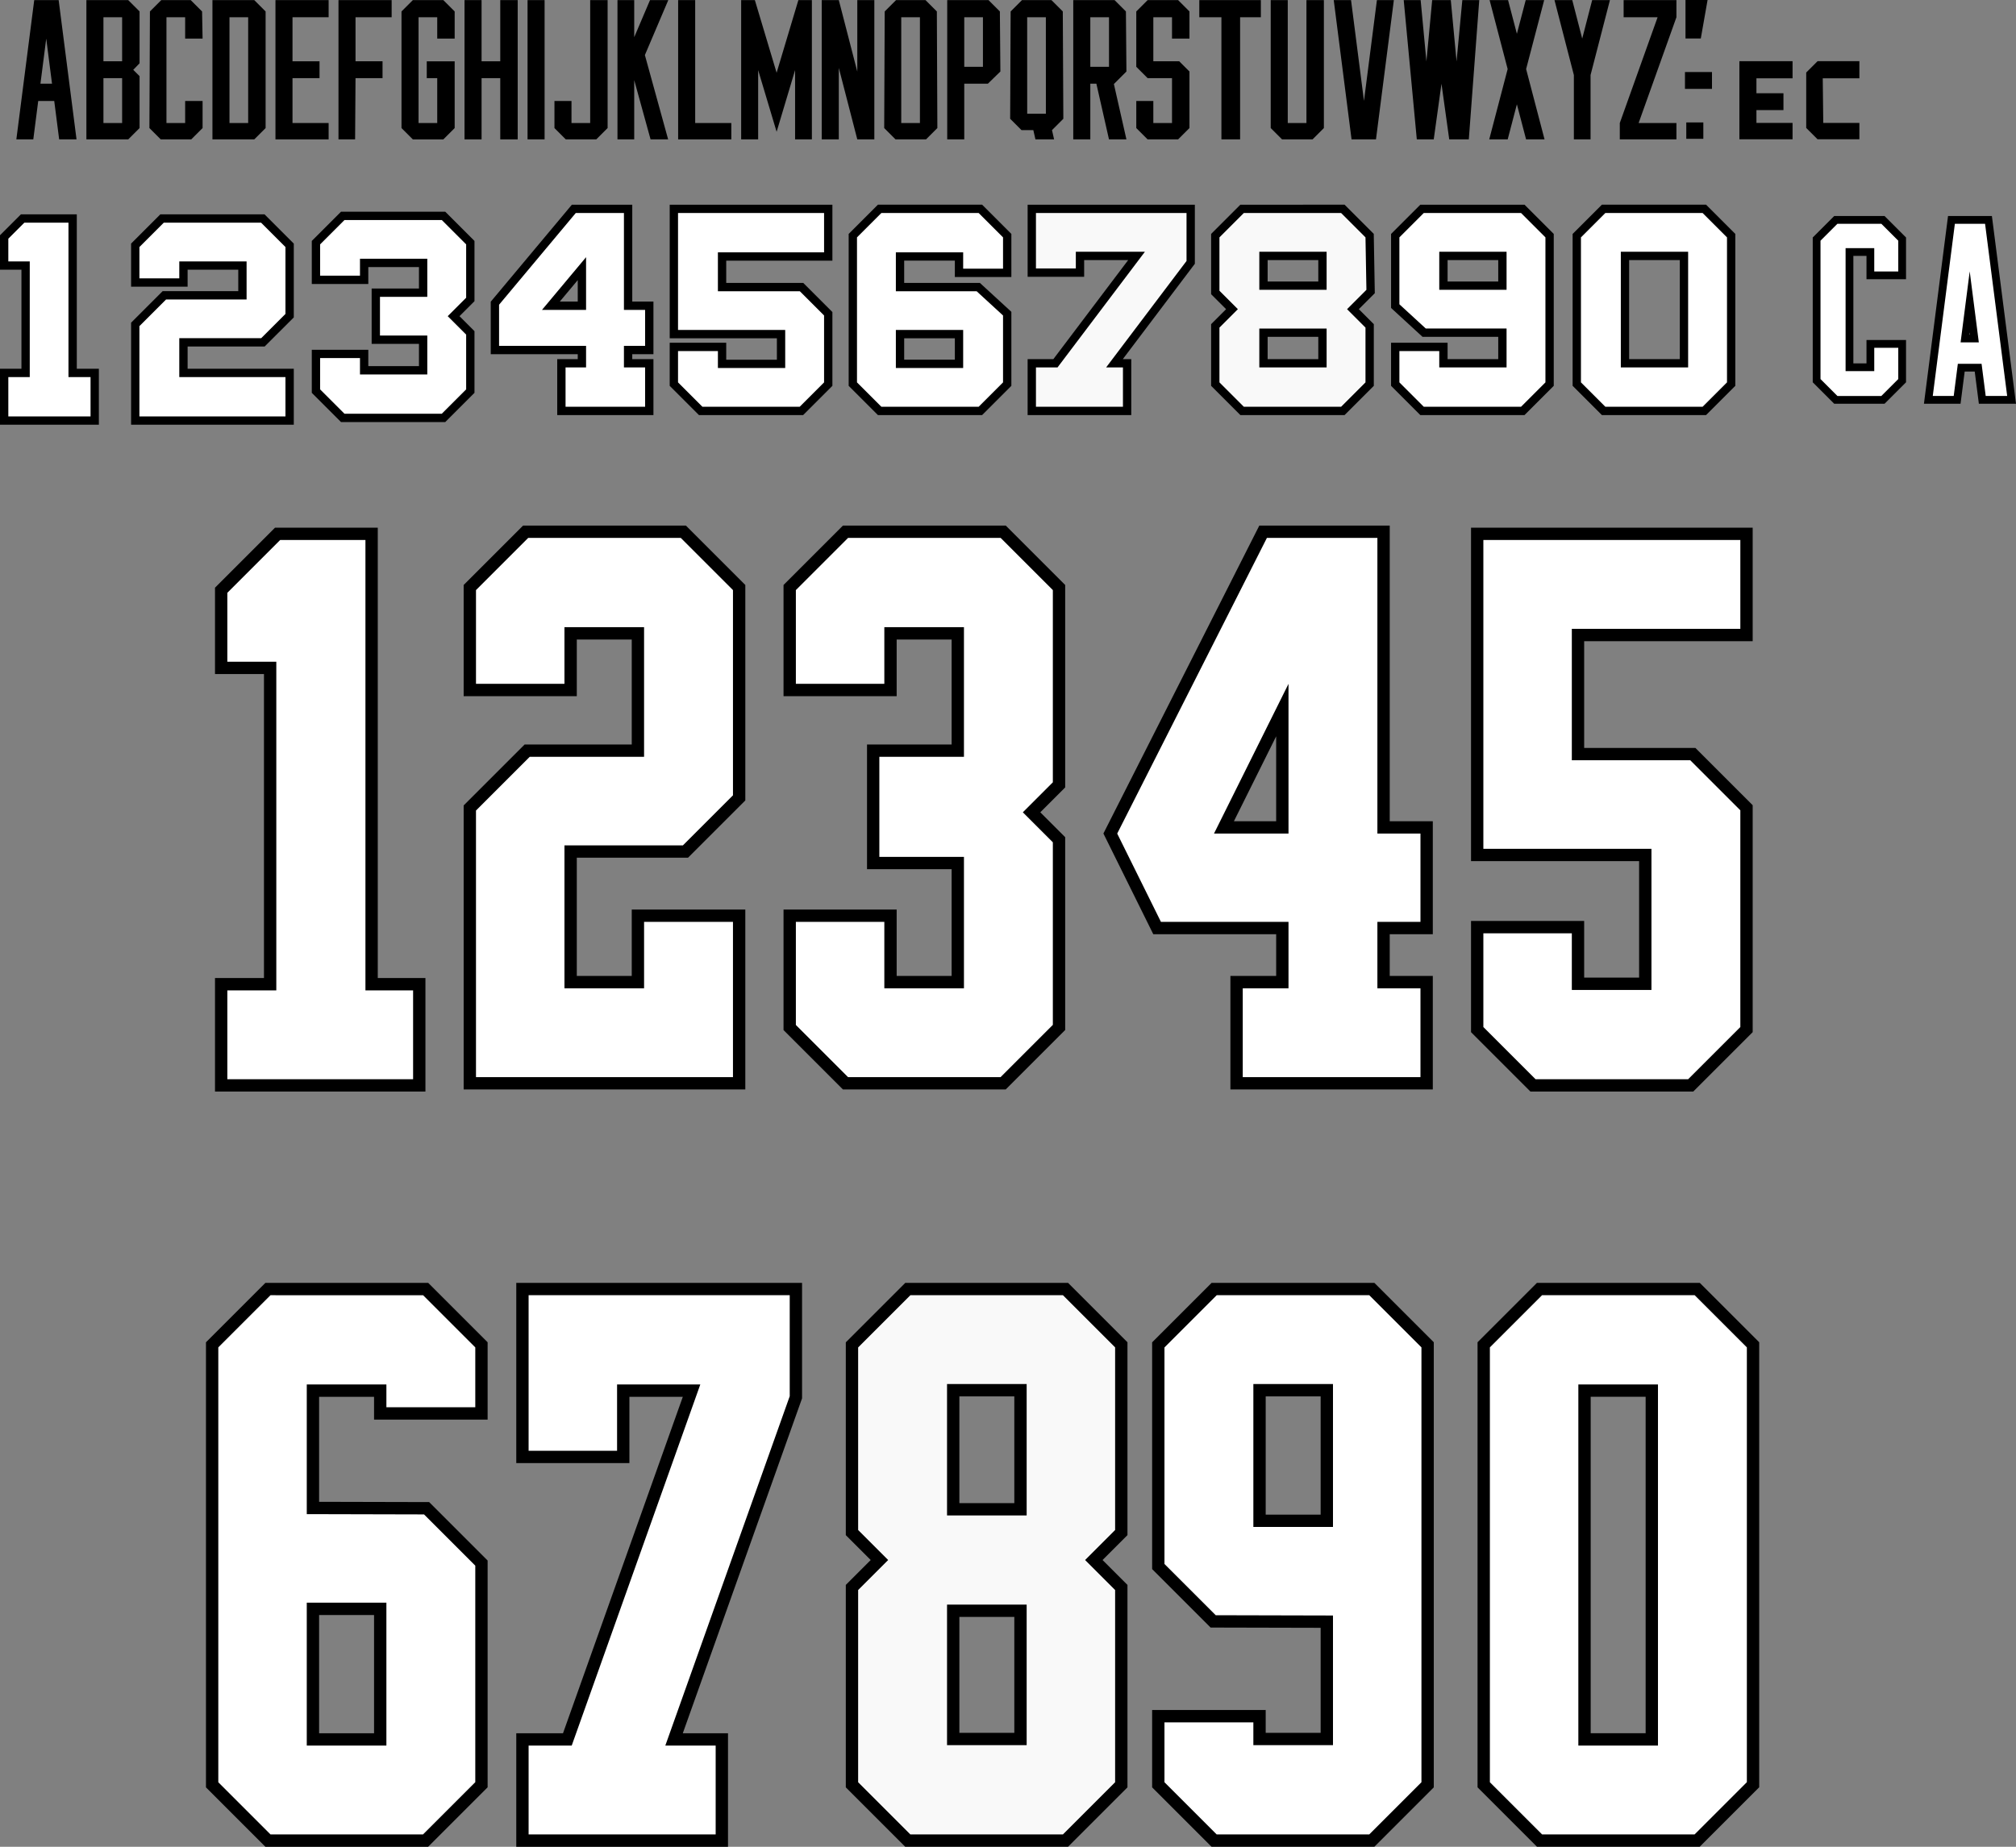 <?xml version="1.0" encoding="UTF-8" standalone="no"?>
<!-- Created with Inkscape (http://www.inkscape.org/) -->

<svg
   width="1090.077mm"
   height="998.823mm"
   viewBox="0 0 1090.077 998.823"
   version="1.1"
   id="svg5"
   inkscape:version="1.3.2 (091e20e, 2023-11-25)"
   sodipodi:docname="adidas.svg"
   xml:space="preserve"
   xmlns:inkscape="http://www.inkscape.org/namespaces/inkscape"
   xmlns:sodipodi="http://sodipodi.sourceforge.net/DTD/sodipodi-0.dtd"
   xmlns="http://www.w3.org/2000/svg"
   xmlns:svg="http://www.w3.org/2000/svg"><rect x="0" y="0" width="1090.077" height="998.823" fill="#808080" stroke="none"/><sodipodi:namedview
     id="namedview7"
     pagecolor="#ffffff"
     bordercolor="#000000"
     borderopacity="0.25"
     inkscape:showpageshadow="2"
     inkscape:pageopacity="0.0"
     inkscape:pagecheckerboard="0"
     inkscape:deskcolor="#d1d1d1"
     inkscape:document-units="mm"
     showgrid="true"
     inkscape:zoom="0.17900195"
     inkscape:cx="1455.2914"
     inkscape:cy="2357.5162"
     inkscape:window-width="1800"
     inkscape:window-height="1047"
     inkscape:window-x="0"
     inkscape:window-y="44"
     inkscape:window-maximized="0"
     inkscape:current-layer="svg5"
     showguides="true" /><defs
     id="defs2"><inkscape:path-effect
       effect="offset"
       id="path-effect219"
       is_visible="true"
       lpeversion="1.2"
       linejoin_type="miter"
       unit="mm"
       offset="4.5"
       miter_limit="4"
       attempt_force_join="false"
       update_on_knot_move="true" /><inkscape:path-effect
       effect="offset"
       id="path-effect218"
       is_visible="true"
       lpeversion="1.2"
       linejoin_type="miter"
       unit="mm"
       offset="0"
       miter_limit="4"
       attempt_force_join="false"
       update_on_knot_move="true" /><inkscape:path-effect
       effect="offset"
       id="path-effect186"
       is_visible="true"
       lpeversion="1.2"
       linejoin_type="miter"
       unit="mm"
       offset="6.67"
       miter_limit="4"
       attempt_force_join="false"
       update_on_knot_move="true" /><inkscape:path-effect
       effect="offset"
       id="path-effect184"
       is_visible="true"
       lpeversion="1.2"
       linejoin_type="miter"
       unit="mm"
       offset="4.5"
       miter_limit="4"
       attempt_force_join="false"
       update_on_knot_move="true" /><inkscape:path-effect
       effect="offset"
       id="path-effect182"
       is_visible="true"
       lpeversion="1.2"
       linejoin_type="miter"
       unit="mm"
       offset="6.67"
       miter_limit="4"
       attempt_force_join="false"
       update_on_knot_move="true" /><inkscape:path-effect
       effect="offset"
       id="path-effect179"
       is_visible="true"
       lpeversion="1.2"
       linejoin_type="miter"
       unit="mm"
       offset="6.67"
       miter_limit="4"
       attempt_force_join="false"
       update_on_knot_move="true" /><inkscape:path-effect
       effect="offset"
       id="path-effect172"
       is_visible="true"
       lpeversion="1.2"
       linejoin_type="miter"
       unit="mm"
       offset="6.67"
       miter_limit="4"
       attempt_force_join="false"
       update_on_knot_move="true" /><inkscape:path-effect
       effect="offset"
       id="path-effect168"
       is_visible="true"
       lpeversion="1.2"
       linejoin_type="miter"
       unit="mm"
       offset="6.67"
       miter_limit="4"
       attempt_force_join="false"
       update_on_knot_move="true" /><inkscape:path-effect
       effect="offset"
       id="path-effect164"
       is_visible="true"
       lpeversion="1.2"
       linejoin_type="miter"
       unit="mm"
       offset="6.67"
       miter_limit="4"
       attempt_force_join="false"
       update_on_knot_move="true" /><inkscape:path-effect
       effect="offset"
       id="path-effect160"
       is_visible="true"
       lpeversion="1.2"
       linejoin_type="miter"
       unit="mm"
       offset="4.5"
       miter_limit="4"
       attempt_force_join="false"
       update_on_knot_move="true" /><inkscape:path-effect
       effect="offset"
       id="path-effect158"
       is_visible="true"
       lpeversion="1.2"
       linejoin_type="miter"
       unit="mm"
       offset="4.5"
       miter_limit="4"
       attempt_force_join="false"
       update_on_knot_move="true" /><inkscape:path-effect
       effect="offset"
       id="path-effect154"
       is_visible="true"
       lpeversion="1.2"
       linejoin_type="miter"
       unit="mm"
       offset="4.5"
       miter_limit="4"
       attempt_force_join="false"
       update_on_knot_move="true" /><inkscape:path-effect
       effect="offset"
       id="path-effect141"
       is_visible="true"
       lpeversion="1.2"
       linejoin_type="miter"
       unit="mm"
       offset="4.2"
       miter_limit="4"
       attempt_force_join="false"
       update_on_knot_move="true" /><inkscape:path-effect
       effect="offset"
       id="path-effect140"
       is_visible="true"
       lpeversion="1.2"
       linejoin_type="miter"
       unit="mm"
       offset="4.2"
       miter_limit="4"
       attempt_force_join="false"
       update_on_knot_move="true" /><inkscape:path-effect
       effect="offset"
       id="path-effect112"
       is_visible="true"
       lpeversion="1.2"
       linejoin_type="miter"
       unit="mm"
       offset="6.67"
       miter_limit="4"
       attempt_force_join="false"
       update_on_knot_move="true" /><inkscape:path-effect
       effect="offset"
       id="path-effect107"
       is_visible="true"
       lpeversion="1.2"
       linejoin_type="miter"
       unit="mm"
       offset="6.67"
       miter_limit="4"
       attempt_force_join="false"
       update_on_knot_move="true" /><inkscape:path-effect
       effect="offset"
       id="path-effect87"
       is_visible="true"
       lpeversion="1.2"
       linejoin_type="miter"
       unit="mm"
       offset="4.5"
       miter_limit="4"
       attempt_force_join="false"
       update_on_knot_move="true" /><inkscape:path-effect
       effect="offset"
       id="path-effect86"
       is_visible="true"
       lpeversion="1.2"
       linejoin_type="miter"
       unit="mm"
       offset="4.5"
       miter_limit="4"
       attempt_force_join="false"
       update_on_knot_move="true" /><inkscape:path-effect
       effect="offset"
       id="path-effect59"
       is_visible="true"
       lpeversion="1.2"
       linejoin_type="miter"
       unit="mm"
       offset="4.2"
       miter_limit="4"
       attempt_force_join="false"
       update_on_knot_move="true" /></defs><g
     inkscape:label="Layer 1"
     inkscape:groupmode="layer"
     id="layer1"
     style="display:inline"
     transform="translate(-74.202,-75.281)"><path
       style="fill:#000000;stroke-width:0.356;-inkscape-stroke:none;paint-order:stroke fill markers"
       d="m 155.269,81.472 6.134,-6.134 h 15.928 l 6.134,6.134 0.276,14.68 h -9.429 v -11.55 h -10.103 v 57.215 h 10.103 v -11.909 h 9.429 v 14.632 l -6.13,6.13 h -16.488 l -6.13,-6.13 z"
       id="path18" /><path
       id="path19"
       style="fill:#000000;stroke-width:0.356;-inkscape-stroke:none;paint-order:stroke fill markers"
       d="m 558.708,75.338 -6.134,6.134 -0.276,63.069 6.13,6.13 h 16.488 l 6.13,-6.13 -0.276,-63.069 -6.134,-6.134 z m 2.806,9.264 h 10.103 v 57.215 h -10.103 z" /><path
       id="path24"
       style="fill:#000000;stroke-width:0.356;-inkscape-stroke:none;paint-order:stroke fill markers"
       d="m 654.528,75.338 v 75.332 h 9.216 v -30.135 h 3.281 l 6.822,30.135 h 9.429 l -6.777,-29.937 6.777,-6.777 -0.276,-32.484 -6.134,-6.134 z m 9.216,9.264 h 10.103 v 26.809 h -10.103 z" /><path
       style="fill:#000000;stroke-width:0.356;-inkscape-stroke:none;paint-order:stroke fill markers"
       d="m 688.605,81.472 6.134,-6.134 h 16.48 l 6.134,6.134 v 14.68 h -9.429 v -11.55 h -10.102 v 23.831 h 14.008 l 5.524,5.523 v 30.584 l -6.13,6.13 h -16.488 l -6.13,-6.13 v -14.632 h 9.217 v 11.909 h 10.102 v -24.272 h -13.186 l -6.134,-6.134 z"
       id="path28" /><path
       id="path30"
       style="fill:#000000;stroke-width:0.356;-inkscape-stroke:none;paint-order:stroke fill markers"
       d="m 120.916,75.338 v 75.332 h 22.618 l 6.13,-6.13 v -28.08 l -3.413,-3.413 3.413,-3.534 V 81.472 l -6.134,-6.134 z m 9.216,9.264 h 10.103 v 23.831 h -10.103 z m 0,32.942 h 10.103 v 24.272 h -10.103 z" /><path
       style="fill:#000000;stroke-width:0.356;-inkscape-stroke:none;paint-order:stroke fill markers"
       d="m 914.734,75.338 h 9.609 l 5.381,20.815 5.381,-20.815 h 9.61 l -10.478,40.53 v 34.803 h -9.023 v -34.795 z"
       id="path38" /><path
       style="fill:#000000;stroke-width:0.356;-inkscape-stroke:none;paint-order:stroke fill markers"
       d="m 359.455,150.67 h 9.217 V 75.338 h -9.217 z"
       id="path39" /><path
       style="fill:#000000;stroke-width:0.356;-inkscape-stroke:none;paint-order:stroke fill markers"
       d="M 440.882,150.67 V 75.338 h 9.217 v 66.479 h 19.532 v 8.854 z"
       id="path40" /><path
       id="path41"
       style="fill:#000000;stroke-width:0.356;-inkscape-stroke:none;paint-order:stroke fill markers"
       d="m 189.07,75.338 v 75.332 h 22.618 l 6.13,-6.13 V 81.472 l -6.134,-6.134 z m 9.216,9.264 h 10.103 v 57.215 h -10.103 z" /><path
       style="fill:#000000;stroke-width:0.356;-inkscape-stroke:none;paint-order:stroke fill markers"
       d="m 761.293,75.338 h 9.217 v 66.479 h 10.103 V 75.338 h 9.429 v 69.202 l -6.13,6.13 h -16.488 l -6.13,-6.13 z"
       id="path42" /><path
       style="fill:#000000;stroke-width:0.356;-inkscape-stroke:none;paint-order:stroke fill markers"
       d="m 1065.982,192.116 -11.609,11.609 v 78.309 l 11.609,11.609 h 27.229 l 11.61,-11.607 v -22.85 h -21.383 v 12.617 h -7.102 V 213.681 h 7.102 v 12.619 h 21.383 V 203.726 L 1093.21,192.116 Z"
       id="path58" /><path
       style="fill:#ffffff;stroke-width:0.356;-inkscape-stroke:none;paint-order:stroke fill markers"
       d="m 1058.571,205.466 9.151,-9.151 h 23.749 l 9.15,9.15 v 16.636 h -12.985 v -12.618 h -15.499 v 66.522 h 15.499 v -12.618 h 12.985 v 16.91 l -9.15,9.15 h -23.749 l -9.151,-9.151 z"
       id="path59" /><path
       style="fill:#000000;stroke-width:0.356;-inkscape-stroke:none;paint-order:stroke fill markers"
       d="m 629.853,185.991 v 38.994 h 30.562 v -9.047 h 23.814 l -40.457,53.572 h -13.92 v 30.26 h 56.043 v -30.26 h -4.568 l 38.945,-51.57 v -31.949 z"
       id="path69" /><path
       id="path80"
       style="fill:#000000;stroke-width:0.356;-inkscape-stroke:none;paint-order:stroke fill markers"
       d="m 744.885,185.991 -15.816,15.816 v 32.588 l 8.102,8.104 -8.102,8.104 v 33.352 l 15.816,15.816 h 56.34 l 15.814,-15.814 v -33.354 l -8.103,-8.104 8.637,-8.637 -0.566,-32.09 -15.781,-15.781 z m 14.744,29.947 h 27.392 v 11.594 h -27.392 z m 0,41.525 h 27.392 v 12.047 h -27.392 z" /><path
       style="fill:#f9f9f9;stroke-width:0.356;-inkscape-stroke:none;paint-order:stroke fill markers"
       d="m 634.354,190.491 h 81.42 v 25.941 l -43.483,57.578 h 9.106 v 21.26 h -47.042 v -21.26 h 11.659 l 47.255,-62.572 h -37.352 v 9.047 h -21.561 z"
       id="path85" /><path
       id="path86"
       style="fill:#f9f9f9;stroke-width:0.356;-inkscape-stroke:none;paint-order:stroke fill markers"
       d="m 746.749,190.491 -13.18,13.18 v 28.862 l 9.966,9.966 -9.966,9.966 v 29.625 l 13.18,13.18 h 52.613 l 13.178,-13.177 v -29.628 l -9.966,-9.966 10.466,-10.466 -0.5,-28.364 -13.178,-13.178 z m 8.381,20.947 h 36.392 v 20.595 h -36.392 z m 0,41.527 h 36.392 v 21.046 h -36.392 z" /><path
       id="path105"
       style="fill:#000000;stroke-width:0.356;-inkscape-stroke:none;paint-order:stroke fill markers"
       d="m 651.707,1074.09 32.125,-32.129 -1e-5,-109.477 -13.467,-13.468 13.467,-13.468 -10e-6,-104.307 -32.125,-32.129 -88,8e-5 -32.168,32.168 4e-5,104.273 13.463,13.463 -13.463,13.463 -3e-5,109.484 32.127,32.127 z m -29.049,-61.619 -29.713,10e-5 0,-62.682 29.713,10e-6 z m 10e-6,-124.23 -29.713,0 0,-57.734 29.713,2e-5 z" /><path
       id="path107"
       style="fill:#f9f9f9;stroke-width:0.356;-inkscape-stroke:none;paint-order:stroke fill markers"
       d="m 648.943,1067.419 28.22,-28.22 3e-5,-103.954 -16.23,-16.23 16.23,-16.23 0,-98.784 -28.22,-28.22 -82.472,3e-5 -28.262,28.262 7e-5,98.745 16.226,16.226 -16.226,16.226 1.1e-4,103.958 28.22,28.22 z m -19.615,-48.279 -43.053,-1e-4 -3e-5,-76.021 43.053,1e-5 z m 10e-6,-124.229 -43.053,-10e-6 -1e-5,-71.076 43.053,-5e-5 z" /><path
       style="fill:#000000;stroke-width:0.356;-inkscape-stroke:none;paint-order:stroke fill markers"
       d="m 353.356,769.125 v 97.473 h 61.174 v -35.853 h 28.877 l -64.779,181.965 h -25.271 v 61.395 h 114.484 v -61.395 h -24.439 l 64.484,-181.139 v -62.445 z"
       id="path111" /><path
       style="fill:#ffffff;stroke-width:0.356;-inkscape-stroke:none;paint-order:stroke fill markers"
       d="m 360.025,775.795 h 141.19 v 54.622 l -67.268,188.963 h 27.224 v 48.054 h -101.146 v -48.054 h 23.308 l 69.526,-195.305 h -44.999 v 35.853 h -47.836 z"
       id="path112" /><path
       style="fill:#000000;stroke-width:0.356;-inkscape-stroke:none;paint-order:stroke fill markers"
       d="m 223.147,75.338 h 28.748 v 9.264 h -19.532 v 23.831 h 14.608 v 9.111 h -14.608 v 24.272 h 19.532 v 8.854 h -28.748 z"
       id="path113" /><path
       style="fill:#000000;stroke-width:0.356;-inkscape-stroke:none;paint-order:stroke fill markers"
       d="m 257.224,75.338 h 28.748 v 9.264 h -19.532 v 23.831 h 14.608 v 9.111 h -14.608 l -0.226,33.126 h -8.99 z"
       id="path114"
       sodipodi:nodetypes="ccccccccccc" /><path
       style="fill:#000000;stroke-width:0.356;-inkscape-stroke:none;paint-order:stroke fill markers"
       d="m 474.959,75.338 h 7.406 l 11.764,39.298 11.764,-39.298 h 7.304 v 75.332 h -9.081 v -37.47 l -9.986,33.36 -9.982,-33.347 v 37.457 h -9.188 z"
       id="path121" /><path
       id="path125"
       style="fill:#000000;stroke-width:0.356;-inkscape-stroke:none;paint-order:stroke fill markers"
       d="m 92.709,75.338 -9.667,75.332 h 9.162 l 2.664,-20.762 h 8.663 l 2.664,20.762 h 9.392 l -9.667,-75.332 z m 6.49,20.815 3.129,24.382 h -6.257 z" /><path
       style="fill:#000000;stroke-width:0.356;-inkscape-stroke:none;paint-order:stroke fill markers"
       d="m 408.077,75.338 h 9.056 v 20.066 l 8.542,-20.066 h 9.878 l -12.655,29.726 12.575,45.606 h -9.5 l -8.841,-32.063 v 32.063 h -9.056 z"
       id="path131" /><path
       style="fill:#000000;stroke-width:0.356;-inkscape-stroke:none;paint-order:stroke fill markers"
       d="m 518.525,75.338 h 9.231 l 9.996,38.668 V 75.338 h 9.217 v 75.332 h -9.217 l -9.996,-38.668 v 38.668 h -9.231 z"
       id="path137" /><path
       id="path140"
       style="fill:#000000;stroke-width:0.356;-inkscape-stroke:none;paint-order:stroke fill markers"
       d="m 1127.528,192.115 -13.027,101.527 h 19.794 l 2.232,-17.402 h 5.439 l 2.234,17.402 h 20.078 l -13.029,-101.527 z m 11.718,62.932 0.156,1.209 h -0.31 z"
       sodipodi:nodetypes="ccccccccccccc" /><path
       id="path141"
       style="fill:#ffffff;stroke-width:0.356;-inkscape-stroke:none;paint-order:stroke fill markers"
       d="m 1131.224,196.315 -11.95,93.13 h 11.326 l 2.233,-17.402 h 12.831 l 2.233,17.402 h 11.611 l -11.951,-93.13 z m 8.024,25.732 4.929,38.409 h -9.857 z"
       sodipodi:nodetypes="ccccccccccccc" /><path
       id="path142"
       style="fill:#000000;stroke-width:0.356;-inkscape-stroke:none;paint-order:stroke fill markers"
       d="m 842.184,185.991 -15.816,15.816 v 40.021 l 17.021,15.635 h 40.932 v 12.047 h -27.393 v -8.852 h -30.561 v 23.295 l 15.816,15.816 h 56.34 l 15.815,-15.814 v -82.15 l -15.815,-15.814 z m 14.744,29.947 h 27.393 v 11.594 h -27.393 z" /><path
       style="fill:#000000;stroke-width:0.356;-inkscape-stroke:none;paint-order:stroke fill markers"
       d="m 160.901,191.213 -15.816,15.816 v 23.293 h 30.561 v -9.162 h 27.393 V 232.754 h -40.902 l -17.051,17.051 v 55.188 h 87.971 v -30.26 h -57.41 v -12.047 h 41.66 l 15.75,-15.748 v -39.91 l -15.815,-15.814 z"
       id="path146" /><path
       style="fill:#000000;stroke-width:0.356;-inkscape-stroke:none;paint-order:stroke fill markers"
       d="m 85.506,191.213 -11.305,11.305 v 18.643 h 11.592 v 53.572 h -11.592 v 30.26 h 53.459 v -30.26 h -11.936 v -83.52 z"
       id="path151" /><path
       id="path152"
       style="fill:#ffffff;stroke-width:0.356;-inkscape-stroke:none;paint-order:stroke fill markers"
       d="m 844.048,190.49 -13.18,13.18 v 36.181 l 14.274,13.113 h 43.678 v 21.046 h -36.392 v -8.851 h -21.561 v 16.93 l 13.18,13.18 h 52.613 l 13.178,-13.177 v -78.424 l -13.178,-13.178 z m 8.381,20.947 h 36.392 v 20.595 h -36.392 z" /><path
       style="fill:#ffffff;stroke-width:0.356;-inkscape-stroke:none;paint-order:stroke fill markers"
       d="m 149.584,225.823 v -16.93 l 13.18,-13.18 h 52.613 l 13.177,13.177 v 36.183 l -13.113,13.113 h -44.296 v 21.046 h 57.409 v 21.26 h -78.971 v -48.824 l 14.414,-14.414 h 43.54 v -20.595 h -36.392 v 9.163 z"
       id="path153" /><path
       style="fill:#ffffff;stroke-width:0.356;-inkscape-stroke:none;paint-order:stroke fill markers"
       d="m 78.702,204.381 8.668,-8.668 h 23.855 v 83.519 h 11.937 v 21.26 h -44.459 v -21.26 h 11.591 v -62.572 h -11.591 z"
       id="path154" /><path
       id="path155"
       style="fill:#000000;stroke-width:0.356;-inkscape-stroke:none;paint-order:stroke fill markers"
       d="m 605.242,299.77 15.816,-15.816 v -40.021 l -17.021,-15.635 h -40.932 v -12.047 h 27.393 v 8.852 h 30.561 v -23.295 l -15.816,-15.816 h -56.34 l -15.815,15.814 v 82.15 l 15.815,15.814 z m -14.744,-29.947 h -27.393 v -11.594 h 27.393 z" /><path
       id="path156"
       style="fill:#ffffff;stroke-width:0.356;-inkscape-stroke:none;paint-order:stroke fill markers"
       d="m 603.378,295.27 13.18,-13.18 v -36.181 l -14.274,-13.113 h -43.678 v -21.046 h 36.392 v 8.851 h 21.561 v -16.93 l -13.18,-13.18 h -52.613 l -13.178,13.177 v 78.424 l 13.178,13.178 z m -8.381,-20.947 h -36.392 v -20.595 h 36.392 z" /><path
       id="path157"
       style="fill:#000000;stroke-width:0.356;-inkscape-stroke:none;paint-order:stroke fill markers"
       d="m 940.359,185.99 -15.818,15.816 v 82.146 l 15.818,15.816 h 56.338 l 15.814,-15.814 v -82.15 l -15.814,-15.814 z m 14.744,29.947 h 27.391 v 53.572 h -27.391 z" /><path
       id="path158"
       style="fill:#ffffff;stroke-width:0.356;-inkscape-stroke:none;paint-order:stroke fill markers"
       d="m 942.221,190.49 -13.18,13.18 v 78.419 l 13.18,13.18 h 52.613 l 13.178,-13.177 v -78.424 l -13.178,-13.178 z m 8.381,20.947 h 36.392 v 62.572 h -36.392 z" /><path
       style="fill:#000000;stroke-width:0.356;-inkscape-stroke:none;paint-order:stroke fill markers"
       d="m 436.321,185.991 v 55.188 17.049 l 33.81,-5e-5 h 24.143 v 11.596 h -27.393 v -9.162 h -30.561 v 23.293 l 15.816,15.816 h 56.34 l 15.814,-15.814 v -39.91 l -15.75,-15.75 h -41.66 v -12.045 h 57.41 v -30.26 z"
       id="path159"
       sodipodi:nodetypes="cccccccccccccccccccc" /><path
       style="fill:#ffffff;stroke-width:0.356;-inkscape-stroke:none;paint-order:stroke fill markers"
       d="m 440.822,265.16 v 16.93 l 13.18,13.18 h 52.613 l 13.177,-13.177 v -36.183 l -13.113,-13.113 h -44.296 v -21.046 h 57.409 v -21.26 h -78.971 v 48.824 14.413 l 57.953,2e-5 v 20.595 h -36.392 v -9.163 z"
       id="path160"
       sodipodi:nodetypes="ccccccccccccccccccc" /><path
       id="path163"
       style="fill:#000000;stroke-width:0.356;-inkscape-stroke:none;paint-order:stroke fill markers"
       d="m 217.698,769.125 -32.125,32.129 v 240.721 l 32.125,32.129 h 88 l 32.168,-32.168 V 919.295 l -31.617,-31.617 -59.502,-0.143 v -56.791 h 29.713 v 12.326 h 61.406 v -41.818 l -32.127,-32.127 z m 29.049,179.631 h 29.713 v 63.953 h -29.713 z" /><path
       id="path164"
       style="fill:#ffffff;stroke-width:0.356;-inkscape-stroke:none;paint-order:stroke fill markers"
       d="m 220.462,775.795 -28.22,28.22 v 235.198 l 28.22,28.22 h 82.472 l 28.262,-28.262 V 922.059 l -27.717,-27.716 -63.402,-0.153 v -70.115 h 43.053 v 12.326 h 48.066 v -32.385 l -28.22,-28.22 z m 19.615,166.291 h 43.053 v 77.294 h -43.053 z" /><path
       id="path165"
       style="fill:#000000;stroke-width:0.356;-inkscape-stroke:none;paint-order:stroke fill markers"
       d="m 817.342,1074.09 32.125,-32.129 V 801.24 l -32.125,-32.129 h -88 l -32.168,32.168 v 122.641 l 31.617,31.617 59.502,0.143 v 56.791 h -29.713 v -12.326 h -61.406 v 41.818 l 32.127,32.127 z m -29.049,-179.631 h -29.713 v -63.953 h 29.713 z" /><path
       id="path166"
       style="fill:#ffffff;stroke-width:0.356;-inkscape-stroke:none;paint-order:stroke fill markers"
       d="m 814.577,1067.419 28.22,-28.22 V 804.001 l -28.22,-28.22 h -82.472 l -28.262,28.262 v 117.112 l 27.717,27.716 63.402,0.153 v 70.115 h -43.053 v -12.326 h -48.066 v 32.385 l 28.22,28.22 z M 794.962,901.129 h -43.053 v -77.293 h 43.053 z" /><path
       id="path167"
       style="fill:#000000;stroke-width:0.356;-inkscape-stroke:none;paint-order:stroke fill markers"
       d="m 905.256,769.111 -32.125,32.129 v 240.721 l 32.125,32.129 h 88 l 32.168,-32.168 V 801.238 l -32.127,-32.127 z m 29.049,61.619 h 29.713 V 1012.695 h -29.713 z" /><path
       id="path168"
       style="fill:#ffffff;stroke-width:0.356;-inkscape-stroke:none;paint-order:stroke fill markers"
       d="m 908.02,775.781 -28.22,28.22 v 235.198 l 28.22,28.22 h 82.472 l 28.262,-28.262 V 804.001 l -28.22,-28.22 z m 19.615,48.279 h 43.053 v 195.305 h -43.053 z" /><path
       style="fill:#000000;stroke-width:0.356;-inkscape-stroke:none;paint-order:stroke fill markers"
       d="m 357.033,359.539 -32.125,32.129 v 60.139 h 61.174 v -30.648 h 29.713 v 56.775 h -57.924 l -32.963,32.963 v 153.621 h 152.293 v -97.314 h -61.406 v 35.92 h -29.713 v -63.953 h 60.145 l 30.975,-30.979 v -116.525 l -32.127,-32.127 z"
       id="path171" /><path
       style="fill:#ffffff;stroke-width:0.356;-inkscape-stroke:none;paint-order:stroke fill markers"
       d="m 331.577,394.429 28.22,-28.22 h 82.514 l 28.22,28.22 v 111.001 l -27.069,27.069 h -64.049 v 77.294 h 43.052 v -35.92 h 48.066 v 83.974 h -138.954 v -144.187 l 29.056,-29.056 h 61.831 v -70.115 h -43.052 v 30.649 h -47.836 z"
       id="path172" /><path
       style="fill:#000000;stroke-width:0.356;-inkscape-stroke:none;paint-order:stroke fill markers"
       d="m 901.729,665.645 -32.125,-32.129 v -60.139 h 61.174 v 30.648 h 29.713 v -62.994 l -90.887,-10e-6 V 508.069 360.667 h 152.293 v 61.394 h -61.406 v 0 h -29.713 v 57.735 h 60.144 l 30.975,30.979 v 122.744 l -32.127,32.127 z"
       id="path173"
       sodipodi:nodetypes="ccccccccccccccccccccc" /><path
       style="fill:#ffffff;stroke-width:0.356;-inkscape-stroke:none;paint-order:stroke fill markers"
       d="m 876.273,630.755 28.22,28.22 h 82.514 l 28.22,-28.22 0,-117.219 -27.069,-27.069 h -64.049 l 10e-6,-71.076 h 43.052 v 0 h 48.066 V 367.337 H 876.273 l -10e-6,137.969 v 29.056 l 90.888,10e-6 10e-6,76.333 H 924.109 V 580.047 h -47.836 z"
       id="path174"
       sodipodi:nodetypes="ccccccccccccccccccccc" /><path
       style="fill:#000000;stroke-width:0.356;-inkscape-stroke:none;paint-order:stroke fill markers"
       d="m 222.921,360.667 -32.465,32.469 v 46.705 h 26.479 v 164.41 h -26.479 v 61.394 h 113.783 v -61.394 h -25.771 v -243.584 z"
       id="path178" /><path
       style="fill:#ffffff;stroke-width:0.356;-inkscape-stroke:none;paint-order:stroke fill markers"
       d="m 197.126,433.171 v -37.274 l 28.56,-28.56 h 46.112 v 243.584 h 25.771 v 48.054 h -100.443 v -48.054 h 26.478 v -177.751 z"
       id="path179" /><path
       id="path181"
       style="fill:#000000;stroke-width:0.356;-inkscape-stroke:none;paint-order:stroke fill markers"
       d="m 755.129,359.538 -84.299,166.543 26.965,54.461 h 66.445 v 22.58 h -24.74 v 61.395 h 109.436 v -61.395 h -23.289 v -22.58 h 23.289 v -61.098 h -23.289 v -159.906 z m 9.111,113.982 v 45.924 h -22.846 z" /><path
       id="path182"
       style="fill:#ffffff;stroke-width:0.356;-inkscape-stroke:none;paint-order:stroke fill markers"
       d="m 759.229,366.209 -80.939,159.906 23.647,47.758 h 68.975 v 35.92 h -24.74 v 48.054 h 96.095 v -48.054 h -23.29 v -35.92 h 23.29 v -47.758 h -23.29 v -159.906 z m 11.682,78.928 v 80.978 h -40.284 z" /><path
       style="fill:#000000;stroke-width:0.356;-inkscape-stroke:none;paint-order:stroke fill markers"
       d="m 258.606,189.775 -15.816,15.818 v 23.293 h 30.561 v -9.164 h 27.392 v 11.596 h -25.584 v 29.932 h 25.584 v 12.045 h -27.392 v -8.85 h -30.561 v 23.293 l 15.816,15.816 h 56.34 l 15.814,-15.814 v -33.354 l -8.103,-8.104 8.103,-8.101 v -32.592 l -15.814,-15.814 z"
       id="path183" /><path
       style="fill:#ffffff;stroke-width:0.356;-inkscape-stroke:none;paint-order:stroke fill markers"
       d="m 247.289,224.386 v -16.93 l 13.18,-13.18 h 52.613 l 13.177,13.177 v 28.864 l -9.966,9.966 9.966,9.966 v 29.628 l -13.177,13.177 h -52.613 l -13.18,-13.18 v -16.93 h 21.561 v 8.851 h 36.392 v -21.046 h -25.584 v -20.932 h 25.584 v -20.595 h -36.392 v 9.163 z"
       id="path184" /><path
       style="fill:#000000;stroke-width:0.356;-inkscape-stroke:none;paint-order:stroke fill markers"
       d="m 529.994,359.539 -32.125,32.129 v 60.139 h 61.174 v -30.648 h 29.713 v 56.775 h -45.748 v 67.453 h 45.748 v 57.736 h -29.713 v -35.92 h -61.174 v 65.186 l 32.125,32.129 h 88 l 32.168,-32.168 v -104.273 l -13.463,-13.463 13.463,-13.463 v -109.484 l -32.127,-32.127 z"
       id="path185" /><path
       style="fill:#ffffff;stroke-width:0.356;-inkscape-stroke:none;paint-order:stroke fill markers"
       d="m 504.538,394.429 28.22,-28.22 h 82.514 l 28.22,28.22 v 103.958 l -16.226,16.226 16.226,16.226 v 98.746 l -28.262,28.262 h -82.472 l -28.22,-28.22 v -55.754 h 47.836 v 35.92 h 43.052 v -71.076 h -45.749 v -54.114 h 45.749 v -70.115 h -43.052 v 30.649 h -47.836 z"
       id="path186" /><path
       style="display:inline;fill:#000000;stroke-width:0.356;-inkscape-stroke:none;paint-order:stroke fill markers"
       d="m 722.682,75.338 h 33.282 v 9.264 h -11.219 v 66.068 h -10.103 V 84.602 l -11.961,10e-6 z"
       id="path187"
       sodipodi:nodetypes="ccccccccc" /><path
       id="path188"
       style="fill:#000000;stroke-width:0.356;-inkscape-stroke:none;paint-order:stroke fill markers"
       d="m 586.374,75.338 v 75.332 h 9.216 v -30.135 c 0,4e-5 12.78,4e-5 12.78,4e-5 l 6.751,-6.579 -0.276,-32.484 -6.134,-6.134 z m 9.216,9.264 h 10.103 v 26.809 h -10.103 z"
       sodipodi:nodetypes="cccccccccccccc" /><path
       style="fill:#000000;stroke-width:0.356;-inkscape-stroke:none;paint-order:stroke fill markers"
       d="m 952.119,75.338 h 28.55 v 9.264 l -20.444,57.215 h 20.444 v 8.854 h -30.624 v -8.854 l 20.444,-57.215 h -18.369 z"
       id="path194" /><path
       style="fill:#000000;stroke-width:0.356;-inkscape-stroke:none;paint-order:stroke fill markers"
       d="m 325.378,75.338 h 9.217 v 33.095 h 10.103 V 75.338 h 9.429 v 75.332 h -9.429 v -33.126 h -10.103 v 33.126 h -9.217 z"
       id="path195" /><path
       style="fill:#000000;stroke-width:0.356;-inkscape-stroke:none;paint-order:stroke fill markers"
       d="m 393.319,75.338 h 9.429 v 69.202 l -6.13,6.13 h -16.488 l -6.13,-6.13 v -14.632 h 9.217 v 11.909 h 10.103 z"
       id="path196" /><path
       style="fill:#000000;stroke-width:0.356;-inkscape-stroke:none;paint-order:stroke fill markers"
       d="m 818.214,150.67 h -13.211 l -9.633,-75.332 9.357,-7e-5 6.996,54.518 6.996,-54.518 9.162,-1.3e-4 z"
       id="path197" /><path
       style="fill:#000000;stroke-width:0.356;-inkscape-stroke:none;paint-order:stroke fill markers"
       d="m 291.301,81.472 6.134,-6.134 h 16.481 l 6.134,6.134 v 14.68 h -9.429 v -11.55 h -10.102 v 57.215 h 10.102 v -24.272 h -5.664 v -9.111 h 15.093 v 36.107 l -6.13,6.13 h -16.488 l -6.13,-6.13 z"
       id="path198" /><path
       style="fill:#000000;stroke-width:0.356;-inkscape-stroke:none;paint-order:stroke fill markers"
       d="m 985.286,114.243 h 14.608 v 9.111 h -14.608 z"
       id="path199" /><path
       style="fill:#000000;stroke-width:0.356;-inkscape-stroke:none;paint-order:stroke fill markers"
       d="m 985.57,75.281 h 11.941 l -3.665,20.814 h -8.276 z"
       id="path200" /><path
       style="fill:#000000;stroke-width:0.356;-inkscape-stroke:none;paint-order:stroke fill markers"
       d="m 833.209,75.338 h 9.156 l 3.116,33.159 3.116,-33.159 h 10.072 l 3.116,33.159 3.116,-33.159 h 9.154 l -5.645,75.332 h -10.588 l -4.189,-30.089 -4.189,30.089 h -9.156 z"
       id="path207" /><path
       style="fill:#000000;stroke-width:0.356;-inkscape-stroke:none;paint-order:stroke fill markers"
       d="m 879.646,75.338 h 9.985 l 4.773,18.225 4.773,-18.225 h 9.985 l -9.765,37.287 9.964,38.045 h -9.985 l -4.972,-18.983 -4.972,18.983 h -9.985 l 9.964,-38.045 z"
       id="path212" /><path
       id="path218"
       style="display:inline;fill:#000000;stroke-width:0.356;-inkscape-stroke:none;paint-order:stroke fill markers"
       d="m 383.421,185.991 -43.865,52.465 v 28.379 h 47.041 v 2.676 h -11.094 v 30.26 h 52.023 v -30.26 h -11.453 v -2.676 h 11.453 v -28.453 h -11.453 v -52.391 z m 3.176,40.785 v 11.605 h -9.703 z"
       sodipodi:nodetypes="cccccccccccccccccccc" /><path
       id="path219"
       style="display:inline;fill:#ffffff;stroke-width:0.356;-inkscape-stroke:none;paint-order:stroke fill markers"
       d="m 385.523,190.491 -41.468,49.597 -1e-4,22.246 h 47.042 l 1e-4,11.676 h -11.095 v 21.26 h 43.023 v -21.26 h -11.452 l -10e-5,-11.676 h 11.452 l 10e-5,-19.453 h -11.452 v -52.39 z m 5.574,23.886 v 28.504 h -23.832 z"
       sodipodi:nodetypes="cccccccccccccccccccc" /><path
       style="fill:#000000;stroke-width:0.356;-inkscape-stroke:none;paint-order:stroke fill markers"
       d="m 985.997,141.502 h 9.217 v 8.854 h -9.217 z"
       id="path220" /><path
       style="fill:#000000;stroke-width:0.356;-inkscape-stroke:none;paint-order:stroke fill markers"
       d="m 1014.713,108.376 h 28.748 v 9.264 h -19.532 v 8.077 h 14.608 v 9.111 h -14.608 v 6.932 h 19.532 v 8.854 h -28.748 z"
       id="path221"
       sodipodi:nodetypes="ccccccccccccc" /><path
       style="fill:#000000;stroke-width:0.356;-inkscape-stroke:none;paint-order:stroke fill markers"
       d="m 1050.848,114.51 6.134,-6.134 h 22.614 v 6.134 3.13 h -9.705 v 0 h -10.103 l 0.276,24.12 h 10.103 v 4e-5 h 9.429 v 2.724 6.13 l -22.618,-5e-5 -6.13,-6.13 z"
       id="path223"
       sodipodi:nodetypes="ccccccccccccccccc" /><path
       id="path227"
       style="fill:#000000;stroke-width:0.356;-inkscape-stroke:none;paint-order:stroke fill markers"
       d="m 626.804,75.338 -6.135,6.135 -0.263,58.045 6.131,6.131 h 6.398 l 1.137,5.022 h 10.092 l -1.136,-5.022 6.131,-6.131 -0.291,-58.045 -6.135,-6.135 z m 2.806,9.265 h 10.104 l 0.014,52.191 h -10.104 z" /></g></svg>
